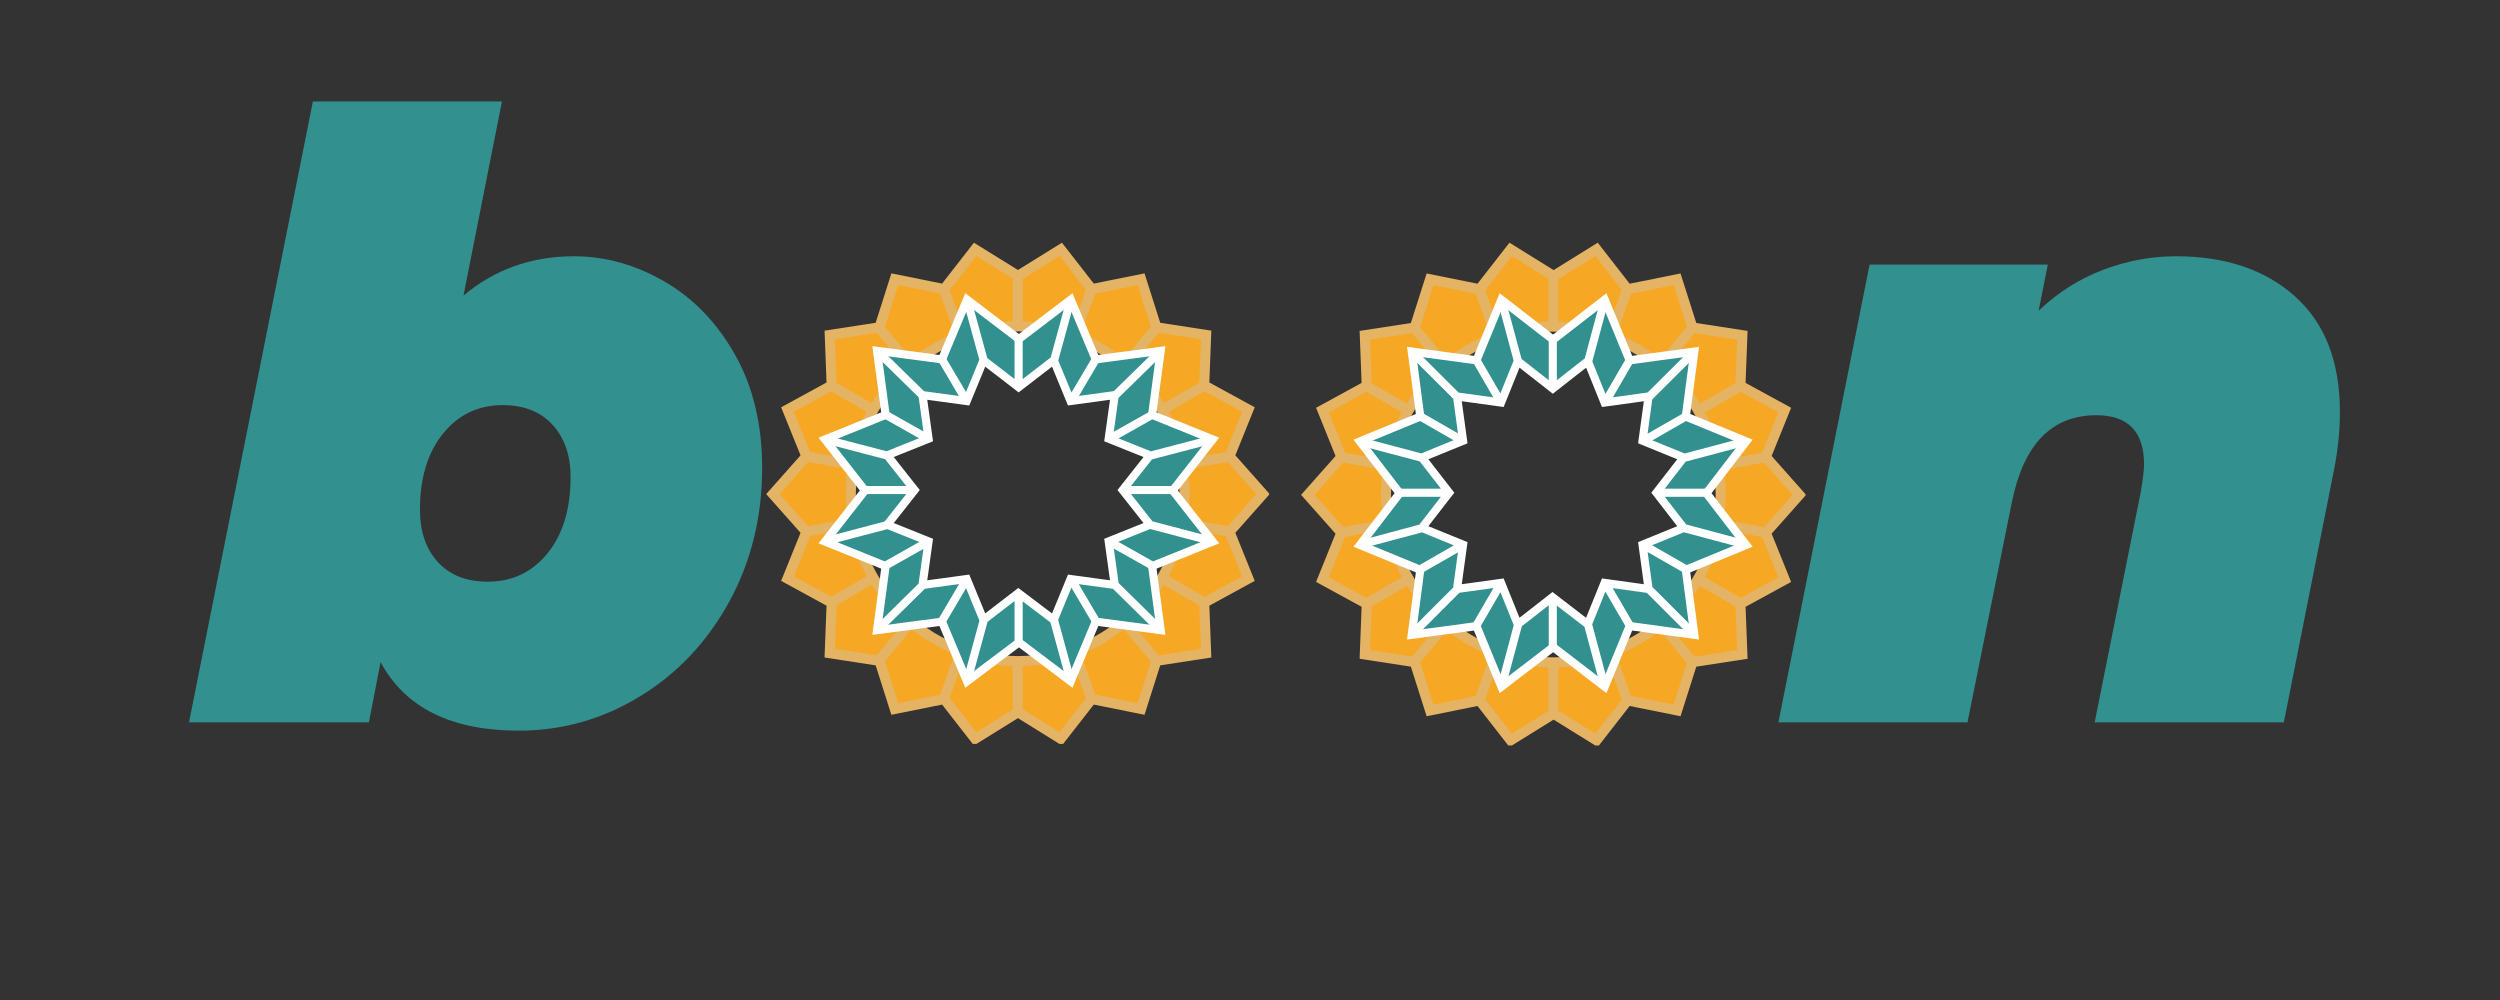 <svg xmlns="http://www.w3.org/2000/svg" xmlns:xlink="http://www.w3.org/1999/xlink" width="500" height="200" version="1.2" viewBox="0 0 375 150"><rect x="0" y="0" width="375" height="150" fill="#333333" stroke="none"/><defs><g><symbol id="glyph0-0" overflow="visible"><path style="stroke:none" d="M 15.688 -87.859 L 79.328 -87.859 L 61.75 0 L -1.875 0 Z M 53.469 -8.781 L 67.531 -79.078 L 23.969 -79.078 L 9.922 -8.781 Z M 53.469 -8.781"/></symbol><symbol id="glyph0-1" overflow="visible"><path style="stroke:none" d="M 57.109 -69.906 C 61.797 -69.906 66.312 -68.648 70.656 -66.141 C 75.008 -63.629 78.547 -59.969 81.266 -55.156 C 83.984 -50.352 85.344 -44.688 85.344 -38.156 C 85.344 -30.789 83.691 -24.094 80.391 -18.062 C 77.086 -12.039 72.629 -7.316 67.016 -3.891 C 61.41 -0.461 55.348 1.25 48.828 1.25 C 38.703 1.25 31.797 -2.176 28.109 -9.031 L 26.359 0 L -0.625 0 L 17.953 -93.125 L 46.312 -93.125 L 40.547 -64.016 C 45.234 -67.941 50.754 -69.906 57.109 -69.906 Z M 44.188 -21.094 C 47.863 -21.094 50.852 -22.516 53.156 -25.359 C 55.457 -28.203 56.609 -32.008 56.609 -36.781 C 56.609 -40.039 55.707 -42.656 53.906 -44.625 C 52.102 -46.594 49.613 -47.578 46.438 -47.578 C 42.758 -47.578 39.77 -46.148 37.469 -43.297 C 35.164 -40.453 34.016 -36.645 34.016 -31.875 C 34.016 -28.613 34.91 -26 36.703 -24.031 C 38.504 -22.07 41 -21.094 44.188 -21.094 Z M 44.188 -21.094"/></symbol><symbol id="glyph0-2" overflow="visible"><path style="stroke:none"/></symbol><symbol id="glyph0-3" overflow="visible"><path style="stroke:none" d="M 59 -69.906 C 66.438 -69.906 72.395 -67.895 76.875 -63.875 C 81.352 -59.863 83.594 -54.094 83.594 -46.562 C 83.594 -43.719 83.301 -40.832 82.719 -37.906 L 75.188 0 L 46.812 0 L 53.719 -34.516 C 54.051 -36.523 54.219 -37.906 54.219 -38.656 C 54.219 -43.594 51.832 -46.062 47.062 -46.062 C 40.375 -46.062 36.148 -41.711 34.391 -33.016 L 27.734 0 L -0.625 0 L 13.047 -68.656 L 39.781 -68.656 L 38.406 -61.75 C 41.332 -64.508 44.57 -66.555 48.125 -67.891 C 51.688 -69.234 55.312 -69.906 59 -69.906 Z M 59 -69.906"/></symbol></g><clipPath id="clip1"><path d="M 114.844 36.074 L 190.367 36.074 L 190.367 111.594 L 114.844 111.594 Z M 114.844 36.074"/></clipPath><clipPath id="clip2"><path d="M 122.723 43.977 L 182.938 43.977 L 182.938 103.168 L 122.723 103.168 Z M 122.723 43.977"/></clipPath><clipPath id="clip3"><path d="M 196 37 L 270 37 L 270 111.824 L 196 111.824 Z M 196 37"/></clipPath><clipPath id="clip4"><path d="M 195.078 36.074 L 270.828 36.074 L 270.828 111.824 L 195.078 111.824 Z M 195.078 36.074"/></clipPath><clipPath id="clip5"><path d="M 203 45 L 262 45 L 262 103.977 L 203 103.977 Z M 203 45"/></clipPath><clipPath id="clip6"><path d="M 203 43.977 L 262.957 43.977 L 262.957 103.977 L 203 103.977 Z M 203 43.977"/></clipPath></defs><g id="surface1"><path style="stroke:none;fill-rule:nonzero;fill:#f6a724;fill-opacity:1" d="M 184.266 79.672 L 189.258 73.906 L 184.266 68.293 L 186.988 61.012 L 180.637 57.672 L 180.637 50.391 L 172.895 48.641 L 170.957 41.895 L 163.547 43.105 L 159.008 37.344 L 151.898 41.285 L 146.152 37.344 L 141.465 43.258 L 134.203 41.59 L 131.785 49.023 L 124.523 49.934 L 124.676 57.824 L 118.02 61.012 L 120.594 68.445 L 116.055 73.754 L 120.594 79.52 L 118.172 86.652 L 124.676 90.293 L 124.375 97.574 L 131.332 99.246 L 133.902 106.223 L 141.465 105.012 L 146.453 110.32 L 152.656 106.832 L 158.855 110.773 L 163.695 104.859 L 170.957 106.223 L 173.375 99.094 L 180.785 97.727 L 180.637 90.141 L 187.141 86.652 Z M 152.656 99.016 C 138.438 99.016 127.625 88.324 127.625 74.059 C 127.625 59.793 138.438 48.797 152.656 48.797 C 166.875 48.797 177.535 59.793 177.535 74.059 C 177.535 88.324 166.875 99.016 152.656 99.016 Z M 152.656 99.016"/><g clip-path="url(#clip1)" clip-rule="nonzero"><path style="stroke:none;fill-rule:nonzero;fill:#e4b363;fill-opacity:1" d="M 159.289 111.82 L 152.691 107.723 L 146.09 111.82 L 141.312 105.688 L 133.707 107.219 L 131.348 99.805 L 123.68 98.625 L 123.98 90.852 L 117.168 87.133 L 120.082 79.922 L 114.93 74.113 L 120.082 68.301 L 117.168 61.094 L 123.98 57.371 L 123.684 49.598 L 131.348 48.418 L 133.707 41.004 L 141.312 42.539 L 146.09 36.406 L 152.691 40.5 L 159.289 36.406 L 164.07 42.539 L 171.676 41.004 L 174.035 48.418 L 181.699 49.598 L 181.402 57.371 L 188.211 61.094 L 185.301 68.301 L 190.453 74.113 L 185.301 79.922 L 188.211 87.133 L 181.402 90.852 L 181.699 98.625 L 174.035 99.805 L 171.676 107.219 L 164.07 105.688 Z M 141.93 104.016 L 146.449 109.812 L 152.691 105.941 L 158.934 109.812 L 163.449 104.016 L 170.645 105.465 L 172.879 98.449 L 180.137 97.332 L 179.855 89.973 L 186.305 86.449 L 183.547 79.621 L 188.426 74.113 L 183.547 68.605 L 186.305 61.777 L 179.855 58.254 L 180.137 50.895 L 172.879 49.777 L 170.645 42.762 L 163.449 44.211 L 158.934 38.41 L 152.691 42.285 L 146.449 38.41 L 141.93 44.211 L 134.734 42.762 L 132.504 49.777 L 125.246 50.895 L 125.527 58.254 L 119.078 61.777 L 121.836 68.605 L 116.953 74.113 L 121.836 79.617 L 119.078 86.445 L 125.527 89.969 L 125.246 97.332 L 132.504 98.449 L 134.734 105.465 Z M 141.93 104.016"/></g><path style="stroke:none;fill-rule:nonzero;fill:#e4b363;fill-opacity:1" d="M 178.445 74.059 C 178.445 72.801 178.352 71.562 178.176 70.352 L 184.285 69.27 L 184.02 67.773 L 177.918 68.859 C 177.406 66.348 176.531 63.969 175.348 61.777 L 180.863 58.582 L 180.105 57.27 L 174.59 60.469 C 173.27 58.332 171.648 56.406 169.789 54.742 L 174.059 49.613 L 172.895 48.641 L 168.633 53.766 C 166.676 52.215 164.492 50.938 162.141 50.004 L 164.406 43.719 L 162.984 43.203 L 160.719 49.484 C 158.41 48.723 155.957 48.273 153.41 48.203 L 153.41 41.285 L 151.898 41.285 L 151.898 48.203 C 149.355 48.273 146.902 48.723 144.594 49.484 L 142.324 43.203 L 140.902 43.719 L 143.172 50.004 C 140.82 50.938 138.637 52.215 136.68 53.766 L 132.414 48.641 L 131.254 49.613 L 135.523 54.742 C 133.66 56.406 132.043 58.332 130.723 60.469 L 125.207 57.27 L 124.449 58.582 L 129.965 61.777 C 128.781 63.969 127.906 66.348 127.391 68.859 L 121.293 67.773 L 121.027 69.27 L 127.133 70.352 C 126.961 71.562 126.867 72.801 126.867 74.059 C 126.867 75.352 126.965 76.621 127.148 77.867 L 121.027 78.953 L 121.293 80.449 L 127.414 79.359 C 127.934 81.863 128.82 84.234 130.008 86.418 L 124.449 89.641 L 125.207 90.953 L 130.77 87.727 C 132.094 89.848 133.715 91.766 135.574 93.418 L 131.254 98.609 L 132.414 99.582 L 136.73 94.395 C 138.684 95.934 140.859 97.199 143.203 98.129 L 140.902 104.504 L 142.328 105.02 L 144.629 98.645 C 146.926 99.402 149.367 99.844 151.898 99.918 L 151.898 106.832 L 153.41 106.832 L 153.41 99.914 C 155.945 99.844 158.387 99.402 160.684 98.641 L 162.984 105.02 L 164.406 104.504 L 162.109 98.129 C 164.453 97.199 166.629 95.934 168.578 94.395 L 172.895 99.582 L 174.059 98.609 L 169.738 93.418 C 171.598 91.766 173.219 89.848 174.539 87.727 L 180.105 90.953 L 180.863 89.641 L 175.305 86.418 C 176.492 84.234 177.375 81.863 177.898 79.359 L 184.02 80.449 L 184.285 78.953 L 178.164 77.867 C 178.348 76.625 178.445 75.352 178.445 74.059 Z M 152.656 98.41 C 139.27 98.41 128.379 87.488 128.379 74.059 C 128.379 60.629 139.27 49.707 152.656 49.707 C 166.043 49.707 176.93 60.629 176.93 74.059 C 176.93 87.488 166.043 98.41 152.656 98.41 Z M 152.656 98.41"/><path style="stroke:none;fill-rule:nonzero;fill:#32908f;fill-opacity:1" d="M 141.488 53.82 L 141.32 53.402 L 144.539 45.625 L 147.508 53.902 L 144.863 59.645 Z M 123.75 81.48 L 124.133 81.633 L 124.004 81.156 Z M 152.59 57.438 L 152.754 50.566 L 145.473 45.625 L 147.629 53.902 Z M 131.559 52.859 L 131.566 52.914 L 131.613 52.867 Z M 136.973 73.344 L 133.066 68.324 L 124.039 66.312 L 129.246 73.176 L 129.57 73.504 Z M 144.863 59.887 L 141.16 53.781 L 132.172 52.816 L 138.152 59.203 Z M 138.805 65.711 L 132.844 62.477 L 132.945 62.215 L 139.168 65.551 L 138.316 59.164 L 131.766 53.098 L 132.844 62.477 L 124.406 65.832 L 132.988 68.164 Z M 123.75 66.152 L 124.109 66.609 L 124.289 65.934 Z M 181.91 66.152 L 181.379 65.938 L 181.559 66.602 Z M 157.957 53.98 L 160.195 45.586 L 152.875 50.527 L 152.914 57.758 Z M 174.102 52.859 L 174.055 52.867 L 174.098 52.91 Z M 172.477 78.648 L 181.344 80.816 L 176.18 73.586 L 168.941 73.707 Z M 160.848 59.766 L 164.344 53.5 L 164.012 53.316 L 160.766 45.625 L 158.121 54.223 Z M 168.738 73.305 L 175.934 73.504 L 176.465 73.113 L 181.875 66.312 L 172.641 68.402 Z M 166.621 65.352 L 172.602 62.297 L 173.047 62.617 L 167.07 65.75 L 172.641 68.242 L 181.141 65.871 L 172.82 62.477 L 173.984 53.176 L 167.355 59.285 Z M 167.191 59.242 L 173.414 52.977 L 164.75 53.781 L 161.211 59.805 Z M 160.562 87.203 L 158.082 92.629 L 160.645 102.07 L 164.332 93.551 L 164.426 92.789 Z M 167.07 81.219 L 172.844 84.555 L 172.602 84.836 L 166.785 81.742 L 167.152 87.527 L 173.941 94.074 L 172.82 85.156 L 181.914 81.301 L 172.477 78.77 Z M 160.609 45.176 L 160.418 45.32 L 160.699 45.398 Z M 167.152 87.527 L 160.969 87.004 L 164.102 93.109 L 164.434 93.492 L 174.102 94.773 L 173.996 93.98 L 173.656 93.832 Z M 181.664 81.164 L 181.535 81.633 L 181.91 81.48 Z M 145.055 45.176 L 144.961 45.398 L 145.246 45.324 Z M 138.762 81.82 L 133.555 84.672 L 132.945 84.715 L 138.965 81.219 L 133.312 78.688 L 124.004 81.156 L 132.844 85.156 L 131.523 94.074 L 138.438 87.648 Z M 158.082 92.828 L 152.996 89.051 L 152.875 96.324 L 153.234 96.887 L 160.609 102.457 L 160.957 101.621 L 160.48 101.547 Z M 144.781 87.125 L 138.68 87.605 L 132.172 94.074 L 131.664 93.973 L 131.559 94.773 L 141.234 93.488 L 141.445 92.949 Z M 137.055 73.707 L 129.57 73.504 L 124.16 80.816 L 133.109 78.809 Z M 144.945 87.645 L 141.445 92.949 L 141.324 93.543 L 144.945 101.867 L 147.547 92.867 Z M 152.633 89.414 L 147.914 92.547 L 145.473 101.426 L 144.703 101.617 L 145.055 102.457 L 152.449 96.887 L 152.672 96.484 Z M 152.633 89.414"/><path style="stroke:none;fill-rule:nonzero;fill:#fff;fill-opacity:1" d="M 181.02 80.344 L 172.871 78.203 L 169.645 74.109 L 176.465 74.109 L 176.465 72.902 L 169.645 72.902 L 172.797 68.906 L 181.543 66.621 L 181.562 66.617 L 181.559 66.602 L 181.379 65.938 L 181.25 65.449 L 180.598 65.621 L 172.637 67.699 L 167.781 65.754 L 172.984 62.82 L 172.379 61.773 L 167.062 64.77 L 167.77 59.688 L 174.008 53.582 L 174.391 53.203 L 174.055 52.867 L 173.531 52.348 L 172.84 53.027 L 167.074 58.672 L 161.84 59.383 L 164.977 54.07 L 165.062 53.922 L 164.012 53.316 L 160.719 58.887 L 158.742 54.078 L 160.953 46 L 161.09 45.5 L 160.699 45.395 L 160.418 45.32 L 159.91 45.188 L 159.73 45.844 L 157.602 53.629 L 153.402 56.859 L 153.402 50.246 L 152.184 50.246 L 152.184 56.859 L 148.09 53.711 L 145.938 45.852 L 145.758 45.188 L 145.246 45.324 L 144.961 45.398 L 144.578 45.5 L 144.715 45.988 L 146.895 53.957 L 144.902 58.809 L 141.66 53.316 L 141.645 53.324 L 140.605 53.922 L 140.691 54.07 L 143.836 59.395 L 138.605 58.684 L 132.832 53.027 L 132.137 52.348 L 131.613 52.867 L 131.277 53.203 L 131.652 53.574 L 137.805 59.594 L 138.516 64.719 L 133.289 61.773 L 132.684 62.82 L 137.852 65.734 L 132.984 67.688 L 125.066 65.621 L 124.418 65.449 L 124.289 65.934 L 124.109 66.609 L 124.105 66.617 L 124.117 66.617 L 132.77 68.879 L 135.941 72.902 L 129.246 72.902 L 129.246 74.109 L 135.941 74.109 L 132.695 78.227 L 124.637 80.348 L 123.844 80.555 L 124.004 81.156 L 124.133 81.637 L 124.156 81.719 L 124.27 81.691 L 133.098 79.371 L 137.895 81.293 L 132.684 84.23 L 133.289 85.277 L 138.512 82.336 L 137.785 87.543 L 131.727 93.504 L 131.457 93.77 L 131.664 93.973 L 132.32 94.621 L 138.734 88.309 L 143.863 87.613 L 140.605 93.129 L 141.234 93.492 L 141.324 93.543 L 141.66 93.734 L 144.91 88.227 L 146.914 93.098 L 144.637 101.457 L 144.598 101.59 L 144.703 101.617 L 145.777 101.906 L 148.133 93.27 L 152.184 90.152 L 152.184 96.887 L 153.402 96.887 L 153.402 90.211 L 157.559 93.352 L 159.891 101.902 L 160.957 101.621 L 161.07 101.59 L 161.031 101.445 L 158.723 92.98 L 160.711 88.145 L 164.012 93.734 L 164.332 93.551 L 164.434 93.492 L 165.062 93.129 L 161.812 87.625 L 166.945 88.32 L 173.348 94.621 L 173.996 93.98 L 174.211 93.77 L 173.934 93.496 L 167.789 87.449 L 167.07 82.285 L 172.379 85.277 L 172.984 84.23 L 167.738 81.273 L 172.523 79.355 L 181.395 81.688 L 181.512 81.719 L 181.539 81.633 L 181.664 81.164 L 181.828 80.555 Z M 170.562 78.84 L 166.391 80.516 L 165.633 80.82 L 165.734 81.531 L 166.359 86.043 L 166.5 87.043 L 165.512 86.91 L 161.031 86.301 L 160.199 86.188 L 159.934 86.832 L 158.199 91.055 L 157.801 92.016 L 157.039 91.441 L 152.742 88.195 L 148.656 91.336 L 147.781 92.008 L 147.438 91.172 L 145.688 86.914 L 145.391 86.188 L 140.168 86.898 L 139.086 87.043 L 139.215 86.137 L 139.848 81.582 L 139.953 80.82 L 139.242 80.535 L 135.055 78.855 L 134.062 78.457 L 134.645 77.715 L 137.965 73.504 L 134.715 69.387 L 134.062 68.555 L 134.945 68.199 L 139.203 66.492 L 139.953 66.191 L 139.855 65.473 L 139.23 60.992 L 139.086 59.965 L 140.051 60.098 L 144.617 60.719 L 145.391 60.824 L 145.68 60.121 L 147.422 55.883 L 147.781 55 L 148.621 55.645 L 152.793 58.859 L 157.07 55.566 L 157.805 55 L 158.215 56 L 159.941 60.203 L 160.199 60.824 L 161.059 60.707 L 165.633 60.082 L 166.5 59.965 L 166.344 61.082 L 165.727 65.523 L 165.633 66.191 L 166.434 66.512 L 170.672 68.211 L 171.527 68.555 L 170.852 69.414 L 167.621 73.504 L 170.922 77.688 L 171.527 78.457 Z M 170.562 78.84"/><g clip-path="url(#clip2)" clip-rule="nonzero"><path style="stroke:none;fill-rule:nonzero;fill:#fff;fill-opacity:1" d="M 160.867 103.168 L 152.844 97.105 L 144.793 103.168 L 140.914 93.898 L 130.848 95.234 L 132.176 85.297 L 122.777 81.496 L 128.977 73.574 L 122.777 65.652 L 132.176 61.855 L 130.848 51.918 L 140.914 53.25 L 144.793 43.977 L 152.832 50.098 L 160.867 43.977 L 164.746 53.25 L 174.812 51.918 L 173.484 61.855 L 182.883 65.652 L 176.684 73.574 L 182.883 81.496 L 173.484 85.297 L 174.812 95.234 L 164.746 93.898 Z M 141.684 92.582 L 145.312 101.262 L 152.844 95.59 L 160.348 101.258 L 163.977 92.582 L 173.395 93.828 L 172.152 84.531 L 180.938 80.98 L 175.145 73.574 L 180.938 66.168 L 172.152 62.617 L 173.395 53.32 L 163.977 54.57 L 160.348 45.895 L 152.832 51.621 L 145.312 45.895 L 141.684 54.57 L 132.266 53.32 L 133.508 62.617 L 124.723 66.168 L 130.52 73.574 L 124.723 80.98 L 133.508 84.531 L 132.266 93.828 Z M 141.684 92.582"/></g><g clip-path="url(#clip3)" clip-rule="nonzero"><path style="stroke:none;fill-rule:nonzero;fill:#f6a724;fill-opacity:1" d="M 264.707 79.805 L 269.715 74.02 L 264.707 68.391 L 267.438 61.086 L 261.066 57.738 L 261.066 50.43 L 253.305 48.676 L 251.359 41.906 L 243.926 43.125 L 239.375 37.344 L 232.246 41.301 L 226.48 37.344 L 221.777 43.277 L 214.496 41.605 L 212.07 49.062 L 204.789 49.973 L 204.938 57.891 L 198.266 61.086 L 200.844 68.543 L 196.293 73.871 L 200.844 79.652 L 198.414 86.805 L 204.938 90.457 L 204.637 97.766 L 211.613 99.438 L 214.191 106.438 L 221.777 105.223 L 226.785 110.547 L 233.004 107.047 L 239.223 111.004 L 244.078 105.07 L 251.359 106.438 L 253.785 99.285 L 261.219 97.914 L 261.066 90.305 L 267.59 86.805 Z M 233.004 99.211 C 218.742 99.211 207.895 88.484 207.895 74.172 C 207.895 59.863 218.742 48.832 233.004 48.832 C 247.266 48.832 257.957 59.863 257.957 74.172 C 257.957 88.484 247.266 99.211 233.004 99.211 Z M 233.004 99.211"/></g><g clip-path="url(#clip4)" clip-rule="nonzero"><path style="stroke:none;fill-rule:nonzero;fill:#e4b363;fill-opacity:1" d="M 239.656 112.051 L 233.039 107.945 L 226.418 112.051 L 221.625 105.898 L 213.996 107.438 L 211.629 100 L 203.941 98.816 L 204.242 91.02 L 197.41 87.289 L 200.332 80.055 L 195.164 74.227 L 200.332 68.398 L 197.41 61.168 L 204.242 57.434 L 203.941 49.637 L 211.629 48.453 L 213.996 41.02 L 221.625 42.555 L 226.418 36.402 L 233.039 40.512 L 239.66 36.402 L 244.449 42.555 L 252.078 41.02 L 254.445 48.453 L 262.137 49.637 L 261.836 57.434 L 268.668 61.168 L 265.746 68.398 L 270.914 74.227 L 265.746 80.055 L 268.668 87.289 L 261.836 91.02 L 262.137 98.816 L 254.445 100 L 252.078 107.438 L 244.449 105.898 Z M 222.246 104.223 L 226.777 110.039 L 233.039 106.156 L 239.301 110.039 L 243.832 104.223 L 251.047 105.676 L 253.285 98.641 L 260.566 97.52 L 260.285 90.137 L 266.754 86.602 L 263.984 79.75 L 268.883 74.23 L 263.984 68.707 L 266.754 61.855 L 260.285 58.32 L 260.566 50.938 L 253.285 49.816 L 251.047 42.777 L 243.832 44.234 L 239.301 38.414 L 233.039 42.301 L 226.777 38.414 L 222.246 44.234 L 215.031 42.777 L 212.789 49.816 L 205.508 50.938 L 205.793 58.32 L 199.324 61.855 L 202.09 68.703 L 197.195 74.227 L 202.09 79.75 L 199.324 86.602 L 205.793 90.137 L 205.508 97.52 L 212.789 98.641 L 215.031 105.676 Z M 222.246 104.223"/></g><path style="stroke:none;fill-rule:nonzero;fill:#e4b363;fill-opacity:1" d="M 258.867 74.172 C 258.867 72.91 258.777 71.672 258.602 70.457 L 264.727 69.367 L 264.461 67.871 L 258.344 68.957 C 257.828 66.438 256.949 64.051 255.766 61.855 L 261.297 58.648 L 260.535 57.332 L 255.004 60.539 C 253.68 58.398 252.055 56.465 250.188 54.797 L 254.469 49.652 L 253.305 48.676 L 249.027 53.816 C 247.066 52.262 244.879 50.98 242.516 50.043 L 244.793 43.738 L 243.363 43.223 L 241.09 49.523 C 238.773 48.758 236.316 48.309 233.762 48.234 L 233.762 41.301 L 232.246 41.301 L 232.246 48.234 C 229.691 48.309 227.234 48.758 224.918 49.523 L 222.641 43.223 L 221.215 43.738 L 223.488 50.043 C 221.129 50.98 218.941 52.262 216.98 53.816 L 212.703 48.676 L 211.539 49.652 L 215.816 54.797 C 213.953 56.465 212.328 58.398 211.004 60.539 L 205.469 57.332 L 204.711 58.648 L 210.242 61.855 C 209.059 64.051 208.176 66.438 207.664 68.957 L 201.543 67.871 L 201.281 69.367 L 207.406 70.457 C 207.23 71.672 207.137 72.91 207.137 74.172 C 207.137 75.473 207.234 76.746 207.418 77.992 L 201.281 79.086 L 201.543 80.582 L 207.684 79.492 C 208.207 82.004 209.094 84.383 210.285 86.57 L 204.711 89.805 L 205.469 91.121 L 211.055 87.883 C 212.379 90.012 214.004 91.938 215.867 93.594 L 211.539 98.801 L 212.703 99.777 L 217.031 94.57 C 218.988 96.117 221.172 97.387 223.523 98.32 L 221.215 104.711 L 222.645 105.23 L 224.949 98.836 C 227.258 99.594 229.707 100.039 232.246 100.113 L 232.246 107.047 L 233.762 107.047 L 233.762 100.113 C 236.301 100.039 238.75 99.594 241.055 98.836 L 243.363 105.23 L 244.789 104.711 L 242.484 98.316 C 244.836 97.387 247.02 96.117 248.977 94.57 L 253.305 99.777 L 254.469 98.801 L 250.137 93.594 C 252.004 91.938 253.629 90.012 254.953 87.883 L 260.535 91.121 L 261.297 89.805 L 255.723 86.57 C 256.914 84.383 257.797 82.004 258.32 79.492 L 264.465 80.582 L 264.727 79.086 L 258.59 77.992 C 258.773 76.746 258.867 75.473 258.867 74.172 Z M 233.004 98.602 C 219.578 98.602 208.656 87.645 208.656 74.172 C 208.656 60.703 219.578 49.746 233.004 49.746 C 246.43 49.746 257.352 60.703 257.352 74.172 C 257.352 87.645 246.43 98.602 233.004 98.602 Z M 233.004 98.602"/><g clip-path="url(#clip5)" clip-rule="nonzero"><path style="stroke:none;fill-rule:nonzero;fill:#32908f;fill-opacity:1" d="M 221.656 53.953 L 221.488 53.531 L 224.695 45.648 L 227.652 54.035 L 225.02 59.859 Z M 203.984 81.992 L 204.363 82.148 L 204.234 81.664 Z M 232.719 57.621 L 232.879 50.656 L 225.625 45.648 L 227.773 54.035 Z M 211.762 52.98 L 211.77 53.039 L 211.816 52.988 Z M 217.156 73.746 L 213.266 68.656 L 204.27 66.617 L 209.457 73.574 L 209.781 73.906 Z M 225.02 60.102 L 221.332 53.914 L 212.375 52.938 L 218.332 59.41 Z M 218.98 66.008 L 213.043 62.73 L 213.145 62.465 L 219.344 65.844 L 218.496 59.371 L 211.969 53.223 L 213.043 62.73 L 204.637 66.129 L 213.188 68.492 Z M 203.984 66.453 L 204.34 66.918 L 204.52 66.234 Z M 261.93 66.453 L 261.402 66.238 L 261.578 66.91 Z M 238.066 54.117 L 240.297 45.605 L 233 50.613 L 233.043 57.945 Z M 254.152 52.98 L 254.102 52.988 L 254.145 53.031 Z M 252.535 79.121 L 261.367 81.32 L 256.223 73.988 L 249.008 74.113 Z M 240.945 59.98 L 244.43 53.629 L 244.098 53.445 L 240.863 45.648 L 238.23 54.363 Z M 248.805 73.703 L 255.977 73.906 L 256.504 73.512 L 261.895 66.617 L 252.695 68.738 Z M 246.699 65.641 L 252.656 62.547 L 253.102 62.871 L 247.145 66.047 L 252.695 68.574 L 261.164 66.172 L 252.871 62.73 L 254.031 53.305 L 247.426 59.492 Z M 247.266 59.453 L 253.465 53.098 L 244.836 53.914 L 241.309 60.023 Z M 240.66 87.793 L 238.188 93.293 L 240.742 102.863 L 244.418 94.227 L 244.512 93.453 Z M 247.145 81.727 L 252.898 85.105 L 252.656 85.391 L 246.859 82.258 L 247.227 88.121 L 253.992 94.758 L 252.871 85.719 L 261.934 81.809 L 252.535 79.242 Z M 240.707 45.191 L 240.516 45.34 L 240.797 45.414 Z M 247.227 88.121 L 241.066 87.59 L 244.188 93.781 L 244.52 94.168 L 254.152 95.465 L 254.047 94.66 L 253.707 94.512 Z M 261.684 81.672 L 261.559 82.145 L 261.93 81.992 Z M 225.207 45.191 L 225.117 45.418 L 225.398 45.34 Z M 218.941 82.336 L 213.754 85.23 L 213.145 85.27 L 219.141 81.727 L 213.512 79.16 L 204.234 81.664 L 213.043 85.719 L 211.727 94.758 L 218.617 88.242 Z M 238.188 93.496 L 233.125 89.668 L 233 97.039 L 233.359 97.609 L 240.707 103.254 L 241.055 102.406 L 240.578 102.332 Z M 224.938 87.711 L 218.859 88.203 L 212.375 94.758 L 211.867 94.656 L 211.762 95.465 L 221.402 94.164 L 221.613 93.617 Z M 217.238 74.113 L 209.781 73.906 L 204.391 81.32 L 213.309 79.285 Z M 225.098 88.242 L 221.613 93.617 L 221.496 94.219 L 225.098 102.656 L 227.691 93.535 Z M 232.758 90.035 L 228.059 93.211 L 225.625 102.211 L 224.859 102.406 L 225.207 103.254 L 232.578 97.609 L 232.801 97.199 Z M 232.758 90.035"/></g><path style="stroke:none;fill-rule:nonzero;fill:#fff;fill-opacity:1" d="M 261.043 80.84 L 252.926 78.668 L 249.711 74.52 L 256.504 74.52 L 256.504 73.297 L 249.711 73.297 L 252.852 69.246 L 261.566 66.93 L 261.582 66.926 L 261.578 66.91 L 261.402 66.238 L 261.273 65.742 L 260.621 65.918 L 252.691 68.023 L 247.855 66.051 L 253.039 63.078 L 252.434 62.016 L 247.137 65.055 L 247.844 59.902 L 254.055 53.711 L 254.441 53.328 L 254.102 52.988 L 253.586 52.461 L 252.895 53.152 L 247.148 58.871 L 241.934 59.594 L 245.059 54.207 L 245.145 54.059 L 244.098 53.445 L 244.098 53.441 L 240.816 59.09 L 238.848 54.215 L 241.051 46.027 L 241.188 45.52 L 240.797 45.414 L 240.516 45.34 L 240.012 45.203 L 239.832 45.871 L 237.711 53.762 L 233.527 57.035 L 233.527 50.332 L 232.312 50.332 L 232.312 57.035 L 228.234 53.844 L 226.09 45.879 L 225.91 45.203 L 225.398 45.34 L 225.117 45.418 L 224.734 45.52 L 224.867 46.016 L 227.043 54.094 L 225.055 59.008 L 221.824 53.441 L 221.812 53.449 L 220.777 54.059 L 220.863 54.207 L 223.996 59.605 L 218.785 58.887 L 213.031 53.152 L 212.336 52.461 L 211.816 52.988 L 211.77 53.039 L 211.48 53.328 L 211.855 53.703 L 217.984 59.809 L 218.695 65.004 L 213.488 62.016 L 212.883 63.078 L 218.035 66.031 L 213.18 68.012 L 205.297 65.914 L 204.648 65.742 L 204.52 66.234 L 204.34 66.918 L 204.34 66.926 L 204.348 66.926 L 212.969 69.219 L 216.133 73.297 L 209.457 73.297 L 209.457 74.52 L 216.133 74.52 L 212.895 78.695 L 204.867 80.844 L 204.074 81.055 L 204.234 81.664 L 204.363 82.148 L 204.387 82.234 L 204.5 82.203 L 213.297 79.852 L 218.078 81.805 L 212.883 84.781 L 213.488 85.84 L 218.691 82.859 L 217.969 88.137 L 211.93 94.18 L 211.664 94.445 L 211.867 94.656 L 212.52 95.312 L 218.914 88.914 L 224.02 88.207 L 220.777 93.797 L 221.402 94.164 L 221.496 94.219 L 221.824 94.414 L 225.066 88.832 L 227.062 93.77 L 224.793 102.242 L 224.758 102.379 L 224.859 102.406 L 225.93 102.695 L 228.273 93.941 L 232.312 90.785 L 232.312 97.609 L 233.527 97.609 L 233.527 90.844 L 237.668 94.023 L 239.992 102.695 L 241.055 102.406 L 241.164 102.375 L 241.125 102.23 L 238.828 93.648 L 240.809 88.75 L 244.098 94.414 L 244.418 94.227 L 244.52 94.168 L 245.148 93.797 L 241.906 88.219 L 247.023 88.926 L 253.402 95.312 L 254.047 94.66 L 254.258 94.445 L 253.98 94.168 L 247.859 88.043 L 247.145 82.809 L 252.434 85.84 L 253.039 84.781 L 247.812 81.785 L 252.578 79.84 L 261.418 82.203 L 261.535 82.234 L 261.559 82.145 L 261.684 81.672 L 261.848 81.055 Z M 250.625 79.316 L 246.469 81.012 L 245.715 81.32 L 245.812 82.043 L 246.438 86.617 L 246.578 87.633 L 245.594 87.496 L 241.129 86.879 L 240.297 86.762 L 240.035 87.414 L 238.305 91.695 L 237.91 92.672 L 237.148 92.086 L 232.871 88.801 L 228.801 91.984 L 227.926 92.664 L 227.586 91.816 L 225.84 87.5 L 225.543 86.762 L 224.801 86.867 L 220.344 87.484 L 219.262 87.633 L 219.391 86.711 L 220.023 82.094 L 220.129 81.32 L 219.418 81.031 L 215.246 79.332 L 214.254 78.926 L 214.836 78.176 L 218.145 73.906 L 214.91 69.734 L 214.258 68.891 L 215.137 68.531 L 219.379 66.801 L 220.129 66.496 L 220.027 65.766 L 219.406 61.223 L 219.266 60.184 L 220.223 60.316 L 224.773 60.945 L 225.543 61.051 L 225.832 60.344 L 227.566 56.043 L 227.926 55.152 L 228.762 55.805 L 232.922 59.062 L 237.184 55.723 L 237.914 55.152 L 238.324 56.164 L 240.043 60.426 L 240.297 61.051 L 241.156 60.934 L 245.711 60.305 L 246.578 60.184 L 246.422 61.316 L 245.805 65.816 L 245.715 66.496 L 246.512 66.82 L 250.734 68.543 L 251.586 68.891 L 250.91 69.762 L 247.695 73.906 L 250.98 78.148 L 251.586 78.926 Z M 250.625 79.316"/><g clip-path="url(#clip6)" clip-rule="nonzero"><path style="stroke:none;fill-rule:nonzero;fill:#fff;fill-opacity:1" d="M 240.965 103.977 L 232.969 97.832 L 224.949 103.977 L 221.086 94.582 L 211.055 95.934 L 212.379 85.859 L 203.016 82.008 L 209.188 73.98 L 203.016 65.949 L 212.379 62.098 L 211.055 52.023 L 221.086 53.379 L 224.949 43.977 L 232.957 50.184 L 240.965 43.977 L 244.828 53.379 L 254.859 52.023 L 253.535 62.098 L 262.898 65.949 L 256.727 73.98 L 262.898 82.008 L 253.535 85.859 L 254.859 95.934 L 244.828 94.582 Z M 221.852 93.246 L 225.469 102.043 L 232.973 96.297 L 240.445 102.039 L 244.062 93.246 L 253.445 94.508 L 252.207 85.086 L 260.961 81.484 L 255.188 73.98 L 260.961 66.473 L 252.207 62.871 L 253.445 53.449 L 244.062 54.715 L 240.449 45.922 L 232.957 51.723 L 225.465 45.922 L 221.852 54.715 L 212.469 53.449 L 213.707 62.871 L 204.953 66.473 L 210.727 73.98 L 204.953 81.488 L 213.707 85.086 L 212.469 94.512 Z M 221.852 93.246"/></g><g style="fill:#32908f;fill-opacity:1"><use x="28.978" y="108.346" xlink:href="#glyph0-1"/></g><g style="fill:#32908f;fill-opacity:1"><use x="116.809" y="108.346" xlink:href="#glyph0-2"/></g><g style="fill:#32908f;fill-opacity:1"><use x="154.458" y="108.346" xlink:href="#glyph0-2"/></g><g style="fill:#32908f;fill-opacity:1"><use x="192.107" y="108.346" xlink:href="#glyph0-2"/></g><g style="fill:#32908f;fill-opacity:1"><use x="229.756" y="108.346" xlink:href="#glyph0-2"/></g><g style="fill:#32908f;fill-opacity:1"><use x="267.39" y="108.346" xlink:href="#glyph0-3"/></g></g></svg>